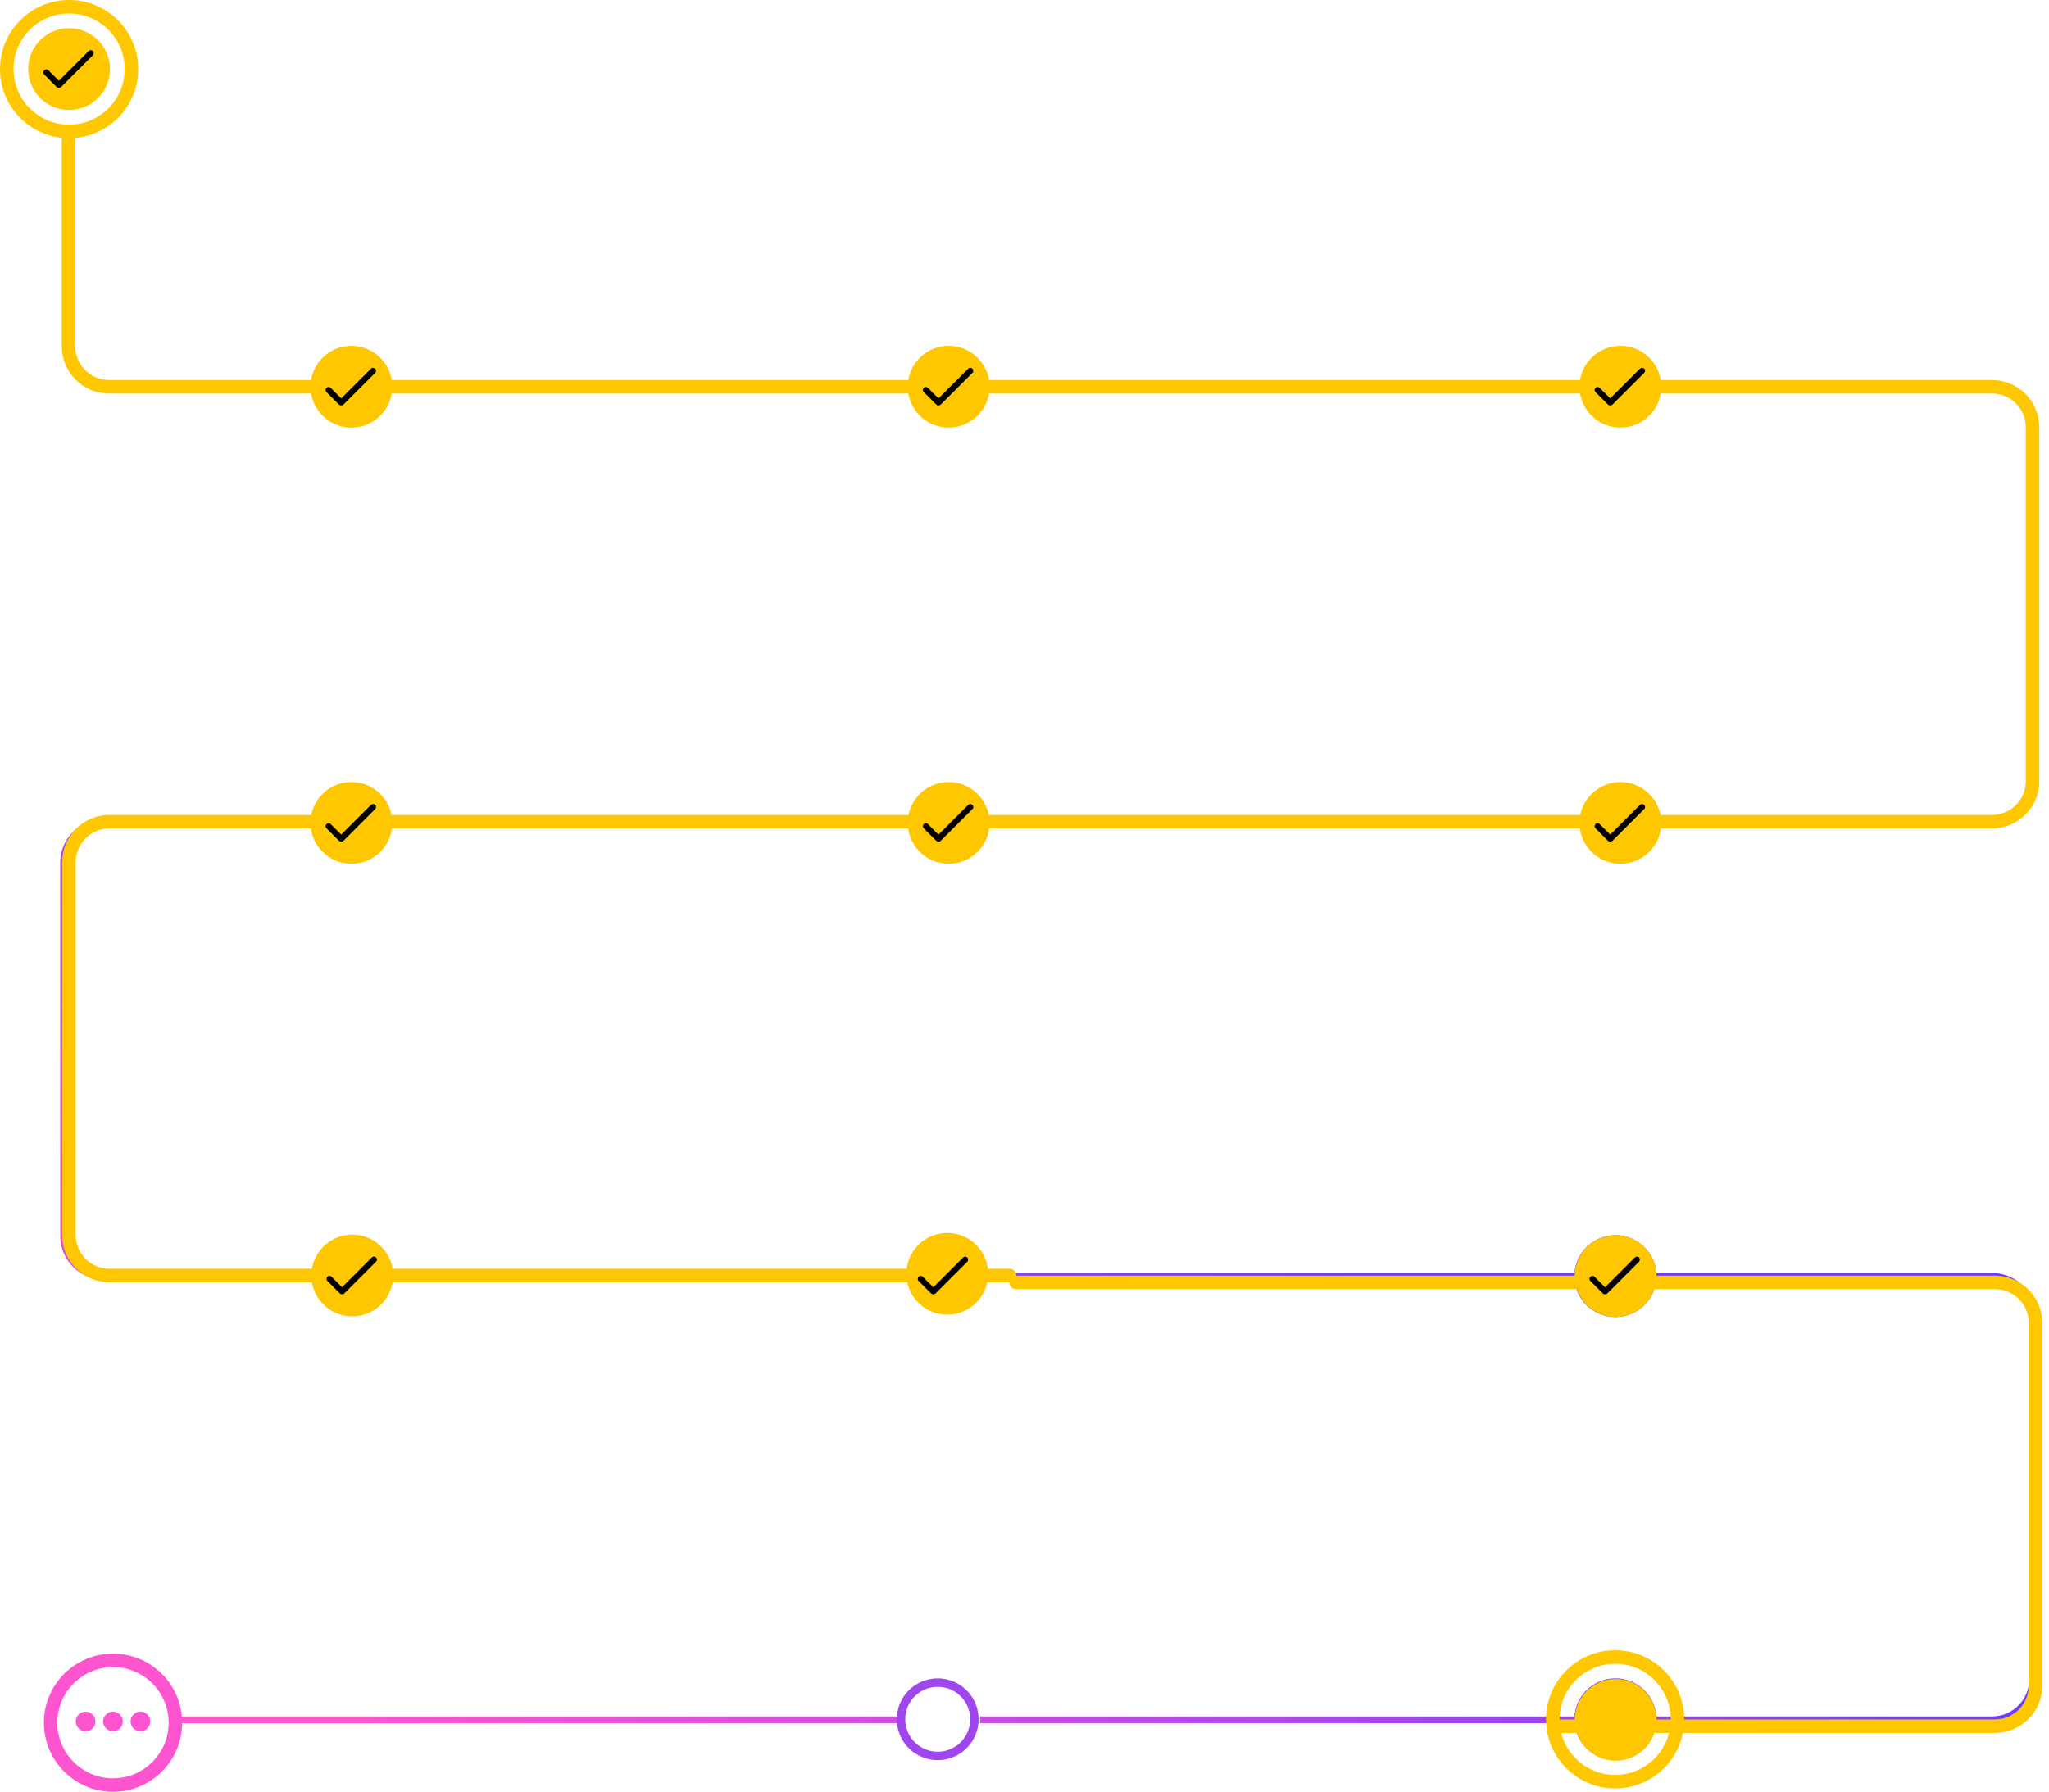 <svg width="1214" height="1062" viewBox="0 0 1214 1062" fill="none" xmlns="http://www.w3.org/2000/svg">
<path fill-rule="evenodd" clip-rule="evenodd" d="M42.341 78.311C42.341 77.207 41.446 76.311 40.341 76.311C39.237 76.311 38.341 77.207 38.341 78.311V205.574C38.341 219.933 49.982 231.574 64.341 231.574L1180.28 231.573C1192.43 231.573 1202.28 241.423 1202.28 253.573V463.341C1202.28 475.491 1192.43 485.341 1180.28 485.341H61.676C47.316 485.341 35.676 496.982 35.676 511.341V732.426C35.676 746.785 47.316 758.426 61.676 758.426H932.871C932.809 757.721 932.777 757.007 932.777 756.286C932.777 755.66 932.801 755.04 932.848 754.426H61.676C49.526 754.426 39.676 744.576 39.676 732.426V511.341C39.676 499.191 49.526 489.341 61.676 489.341H1180.28C1194.64 489.341 1206.28 477.701 1206.28 463.341V253.573C1206.28 239.214 1194.64 227.573 1180.28 227.573L64.341 227.574C52.191 227.574 42.341 217.724 42.341 205.574V78.311ZM981.316 754.426C981.362 755.04 981.386 755.66 981.386 756.286C981.386 757.007 981.354 757.721 981.293 758.426H1180.28C1192.43 758.426 1202.28 768.276 1202.28 780.426V995.224C1202.28 1007.37 1192.43 1017.22 1180.28 1017.22H981.302C981.359 1017.9 981.388 1018.58 981.388 1019.27C981.388 1019.93 981.361 1020.58 981.31 1021.22H1180.28C1194.64 1021.22 1206.28 1009.58 1206.28 995.224V780.426C1206.28 766.067 1194.64 754.426 1180.28 754.426H981.316ZM932.956 1021.22C932.905 1020.58 932.879 1019.93 932.879 1019.27C932.879 1018.58 932.908 1017.9 932.964 1017.22H580.582C580.638 1017.9 580.667 1018.58 580.667 1019.27C580.667 1019.93 580.641 1020.58 580.589 1021.22H932.956ZM110.5 1017.22H532.243C532.187 1017.9 532.158 1018.58 532.158 1019.27C532.158 1019.93 532.184 1020.58 532.236 1021.22H110.5H104.5C103.395 1021.22 102.5 1020.33 102.5 1019.22C102.5 1018.12 103.395 1017.22 104.5 1017.22H110.5Z" fill="url(#paint0_linear_1203_79)"/>
<path d="M978.955 756.285C978.955 768.284 969.189 778.027 957.121 778.027C945.054 778.027 935.287 768.284 935.287 756.285C935.287 744.286 945.054 734.543 957.121 734.543C969.189 734.543 978.955 744.286 978.955 756.285Z" stroke="#6F3CFF" stroke-width="5"/>
<path d="M978.955 1018.9C978.955 1030.9 969.189 1040.64 957.121 1040.64C945.054 1040.64 935.287 1030.9 935.287 1018.9C935.287 1006.9 945.054 997.158 957.121 997.158C969.189 997.158 978.955 1006.9 978.955 1018.9Z" stroke="#6A42FD" stroke-width="5"/>
<path d="M103.921 1020.94C103.921 1041.34 87.375 1057.88 66.961 1057.88C46.546 1057.88 30 1041.34 30 1020.94C30 1000.54 46.546 984 66.961 984C87.375 984 103.921 1000.54 103.921 1020.94Z" stroke="#FF54D0" stroke-width="8"/>
<ellipse cx="83.205" cy="1020.2" rx="5.832" ry="5.829" fill="#FF54CF"/>
<ellipse cx="66.963" cy="1020.2" rx="5.832" ry="5.829" fill="#FF54CF"/>
<ellipse cx="50.717" cy="1020.2" rx="5.832" ry="5.829" fill="#FF54CF"/>
<circle cx="555.57" cy="1018.9" r="21.742" stroke="#A046EE" stroke-width="5"/>
<circle cx="40.941" cy="40.94" r="21.742" fill="#FFC700" stroke="#FFC700" stroke-width="5"/>
<path d="M34.903 47.885L28.67 41.651C27.981 40.963 26.865 40.963 26.176 41.651V41.651C25.488 42.34 25.488 43.456 26.176 44.145L33.489 51.457C34.27 52.238 35.536 52.238 36.317 51.457L55.028 32.747C55.716 32.058 55.716 30.942 55.028 30.253V30.253C54.339 29.565 53.223 29.565 52.534 30.253L34.903 47.885Z" fill="black"/>
<circle cx="40.94" cy="40.94" r="36.94" stroke="#FFC700" stroke-width="8"/>
<path d="M598.155 759.917C600.364 759.917 602.155 758.126 602.155 755.917C602.155 753.708 600.364 751.917 598.155 751.917V759.917ZM44.603 78.149L44.603 74.149L36.603 74.149L36.603 78.149L44.603 78.149ZM64.603 233.208H1180.23V225.208H64.603V233.208ZM1200.23 253.208V462.976H1208.23V253.208H1200.23ZM44.603 205.208L44.603 78.149L36.603 78.149L36.603 205.208L44.603 205.208ZM1180.23 482.976H160.63V490.976H1180.23V482.976ZM160.63 482.976H64.846V490.976H160.63V482.976ZM36.846 510.976L36.846 731.917L44.846 731.917L44.846 510.976L36.846 510.976ZM64.846 759.917H598.155V751.917H64.846V759.917ZM36.846 731.917C36.846 747.381 49.382 759.917 64.846 759.917V751.917C53.801 751.917 44.846 742.963 44.846 731.917L36.846 731.917ZM1200.23 462.976C1200.23 474.022 1191.27 482.976 1180.23 482.976V490.976C1195.69 490.976 1208.23 478.44 1208.23 462.976H1200.23ZM64.846 482.976C49.382 482.976 36.846 495.512 36.846 510.976L44.846 510.976C44.846 499.93 53.801 490.976 64.846 490.976V482.976ZM1180.23 233.208C1191.27 233.208 1200.23 242.162 1200.23 253.208H1208.23C1208.23 237.744 1195.69 225.208 1180.23 225.208V233.208ZM64.603 225.208C53.558 225.208 44.603 216.254 44.603 205.208L36.603 205.208C36.603 220.672 49.139 233.208 64.603 233.208V225.208Z" fill="#FFC700"/>
<circle cx="960.07" cy="229.168" r="21.742" fill="#FFC700" stroke="#FFC700" stroke-width="5"/>
<path d="M954.032 236.113L947.799 229.88C947.11 229.192 945.994 229.192 945.305 229.88V229.88C944.617 230.569 944.617 231.685 945.305 232.373L952.618 239.686C953.399 240.467 954.665 240.467 955.446 239.686L974.156 220.975C974.845 220.287 974.845 219.171 974.156 218.482V218.482C973.468 217.793 972.352 217.793 971.663 218.482L954.032 236.113Z" fill="black"/>
<circle cx="208.221" cy="229.167" r="21.742" fill="#FFC700" stroke="#FFC700" stroke-width="5"/>
<path d="M202.182 236.113L195.949 229.88C195.26 229.191 194.144 229.191 193.456 229.88V229.88C192.767 230.568 192.767 231.684 193.456 232.373L200.768 239.685C201.549 240.466 202.815 240.466 203.596 239.685L222.307 220.975C222.995 220.286 222.995 219.17 222.307 218.482V218.482C221.618 217.793 220.502 217.793 219.814 218.482L202.182 236.113Z" fill="black"/>
<circle cx="562.07" cy="229.168" r="21.742" fill="#FFC700" stroke="#FFC700" stroke-width="5"/>
<path d="M556.032 236.113L549.799 229.88C549.11 229.192 547.994 229.192 547.305 229.88V229.88C546.617 230.569 546.617 231.685 547.305 232.373L554.618 239.686C555.399 240.467 556.665 240.467 557.446 239.686L576.156 220.975C576.845 220.287 576.845 219.171 576.156 218.482V218.482C575.468 217.793 574.352 217.793 573.663 218.482L556.032 236.113Z" fill="black"/>
<circle cx="562.07" cy="487.683" r="21.742" fill="#FFC700" stroke="#FFC700" stroke-width="5"/>
<path d="M556.032 494.628L549.799 488.395C549.11 487.707 547.994 487.707 547.305 488.395V488.395C546.617 489.084 546.617 490.2 547.305 490.888L554.618 498.201C555.399 498.982 556.665 498.982 557.446 498.201L576.156 479.49C576.845 478.802 576.845 477.686 576.156 476.997V476.997C575.468 476.309 574.352 476.309 573.663 476.997L556.032 494.628Z" fill="black"/>
<circle cx="208.221" cy="487.683" r="21.742" fill="#FFC700" stroke="#FFC700" stroke-width="5"/>
<path d="M202.182 494.628L195.949 488.395C195.26 487.707 194.144 487.707 193.456 488.395V488.395C192.767 489.084 192.767 490.2 193.456 490.888L200.768 498.201C201.549 498.982 202.815 498.982 203.596 498.201L222.307 479.49C222.995 478.802 222.995 477.686 222.307 476.997V476.997C221.618 476.309 220.502 476.309 219.814 476.997L202.182 494.628Z" fill="black"/>
<circle cx="960.07" cy="487.683" r="21.742" fill="#FFC700" stroke="#FFC700" stroke-width="5"/>
<path d="M954.032 494.628L947.799 488.395C947.11 487.707 945.994 487.707 945.305 488.395V488.395C944.617 489.084 944.617 490.2 945.305 490.888L952.618 498.201C953.399 498.982 954.665 498.982 955.446 498.201L974.156 479.49C974.845 478.802 974.845 477.686 974.156 476.997V476.997C973.468 476.309 972.352 476.309 971.663 476.997L954.032 494.628Z" fill="black"/>
<circle cx="208.721" cy="755.917" r="21.742" fill="#FFC700" stroke="#FFC700" stroke-width="5"/>
<path d="M202.682 762.862L196.449 756.629C195.76 755.941 194.644 755.941 193.956 756.629V756.629C193.267 757.318 193.267 758.434 193.956 759.122L201.268 766.435C202.049 767.216 203.315 767.216 204.096 766.435L222.807 747.724C223.495 747.036 223.495 745.92 222.807 745.231V745.231C222.118 744.543 221.002 744.543 220.314 745.231L202.682 762.862Z" fill="black"/>
<circle cx="561.23" cy="754.917" r="21.742" fill="#FFC700" stroke="#FFC700" stroke-width="5"/>
<g filter="url(#filter0_d_1203_79)">
<path d="M602 756H1182C1195.25 756 1206 766.745 1206 780V995C1206 1008.25 1195.25 1019 1182 1019H1022H921.5" stroke="#FFC700" stroke-width="8" stroke-linecap="round"/>
</g>
<circle cx="957.242" cy="756.242" r="21.742" fill="#FFC700" stroke="#FFC700" stroke-width="5"/>
<circle cx="957.242" cy="1019.24" r="21.742" fill="#FFC700" stroke="#FFC700" stroke-width="5"/>
<circle cx="956.94" cy="1018.94" r="36.94" stroke="#FFC700" stroke-width="8"/>
<path d="M552.973 762.878L546.74 756.645C546.051 755.956 544.935 755.956 544.247 756.645V756.645C543.558 757.333 543.558 758.449 544.247 759.138L551.559 766.45C552.34 767.231 553.606 767.231 554.387 766.45L573.098 747.74C573.786 747.051 573.786 745.935 573.098 745.247V745.247C572.409 744.558 571.293 744.558 570.605 745.247L552.973 762.878Z" fill="black"/>
<path d="M950.973 762.878L944.74 756.645C944.051 755.956 942.935 755.956 942.247 756.645V756.645C941.558 757.333 941.558 758.449 942.247 759.138L949.559 766.45C950.34 767.231 951.606 767.231 952.387 766.45L971.098 747.74C971.786 747.051 971.786 745.935 971.098 745.247V745.247C970.409 744.558 969.293 744.558 968.605 745.247L950.973 762.878Z" fill="black"/>
<defs>
<filter id="filter0_d_1203_79" x="594" y="752" width="620" height="279" filterUnits="userSpaceOnUse" color-interpolation-filters="sRGB">
<feFlood flood-opacity="0" result="BackgroundImageFix"/>
<feColorMatrix in="SourceAlpha" type="matrix" values="0 0 0 0 0 0 0 0 0 0 0 0 0 0 0 0 0 0 127 0" result="hardAlpha"/>
<feOffset dy="4"/>
<feGaussianBlur stdDeviation="2"/>
<feComposite in2="hardAlpha" operator="out"/>
<feColorMatrix type="matrix" values="0 0 0 0 0 0 0 0 0 0 0 0 0 0 0 0 0 0 0.25 0"/>
<feBlend mode="normal" in2="BackgroundImageFix" result="effect1_dropShadow_1203_79"/>
<feBlend mode="normal" in="SourceGraphic" in2="effect1_dropShadow_1203_79" result="shape"/>
</filter>
<linearGradient id="paint0_linear_1203_79" x1="662.656" y1="664.46" x2="360.277" y2="1121.32" gradientUnits="userSpaceOnUse">
<stop stop-color="#6F3CFF"/>
<stop offset="1" stop-color="#FF54CF"/>
</linearGradient>
</defs>
</svg>
